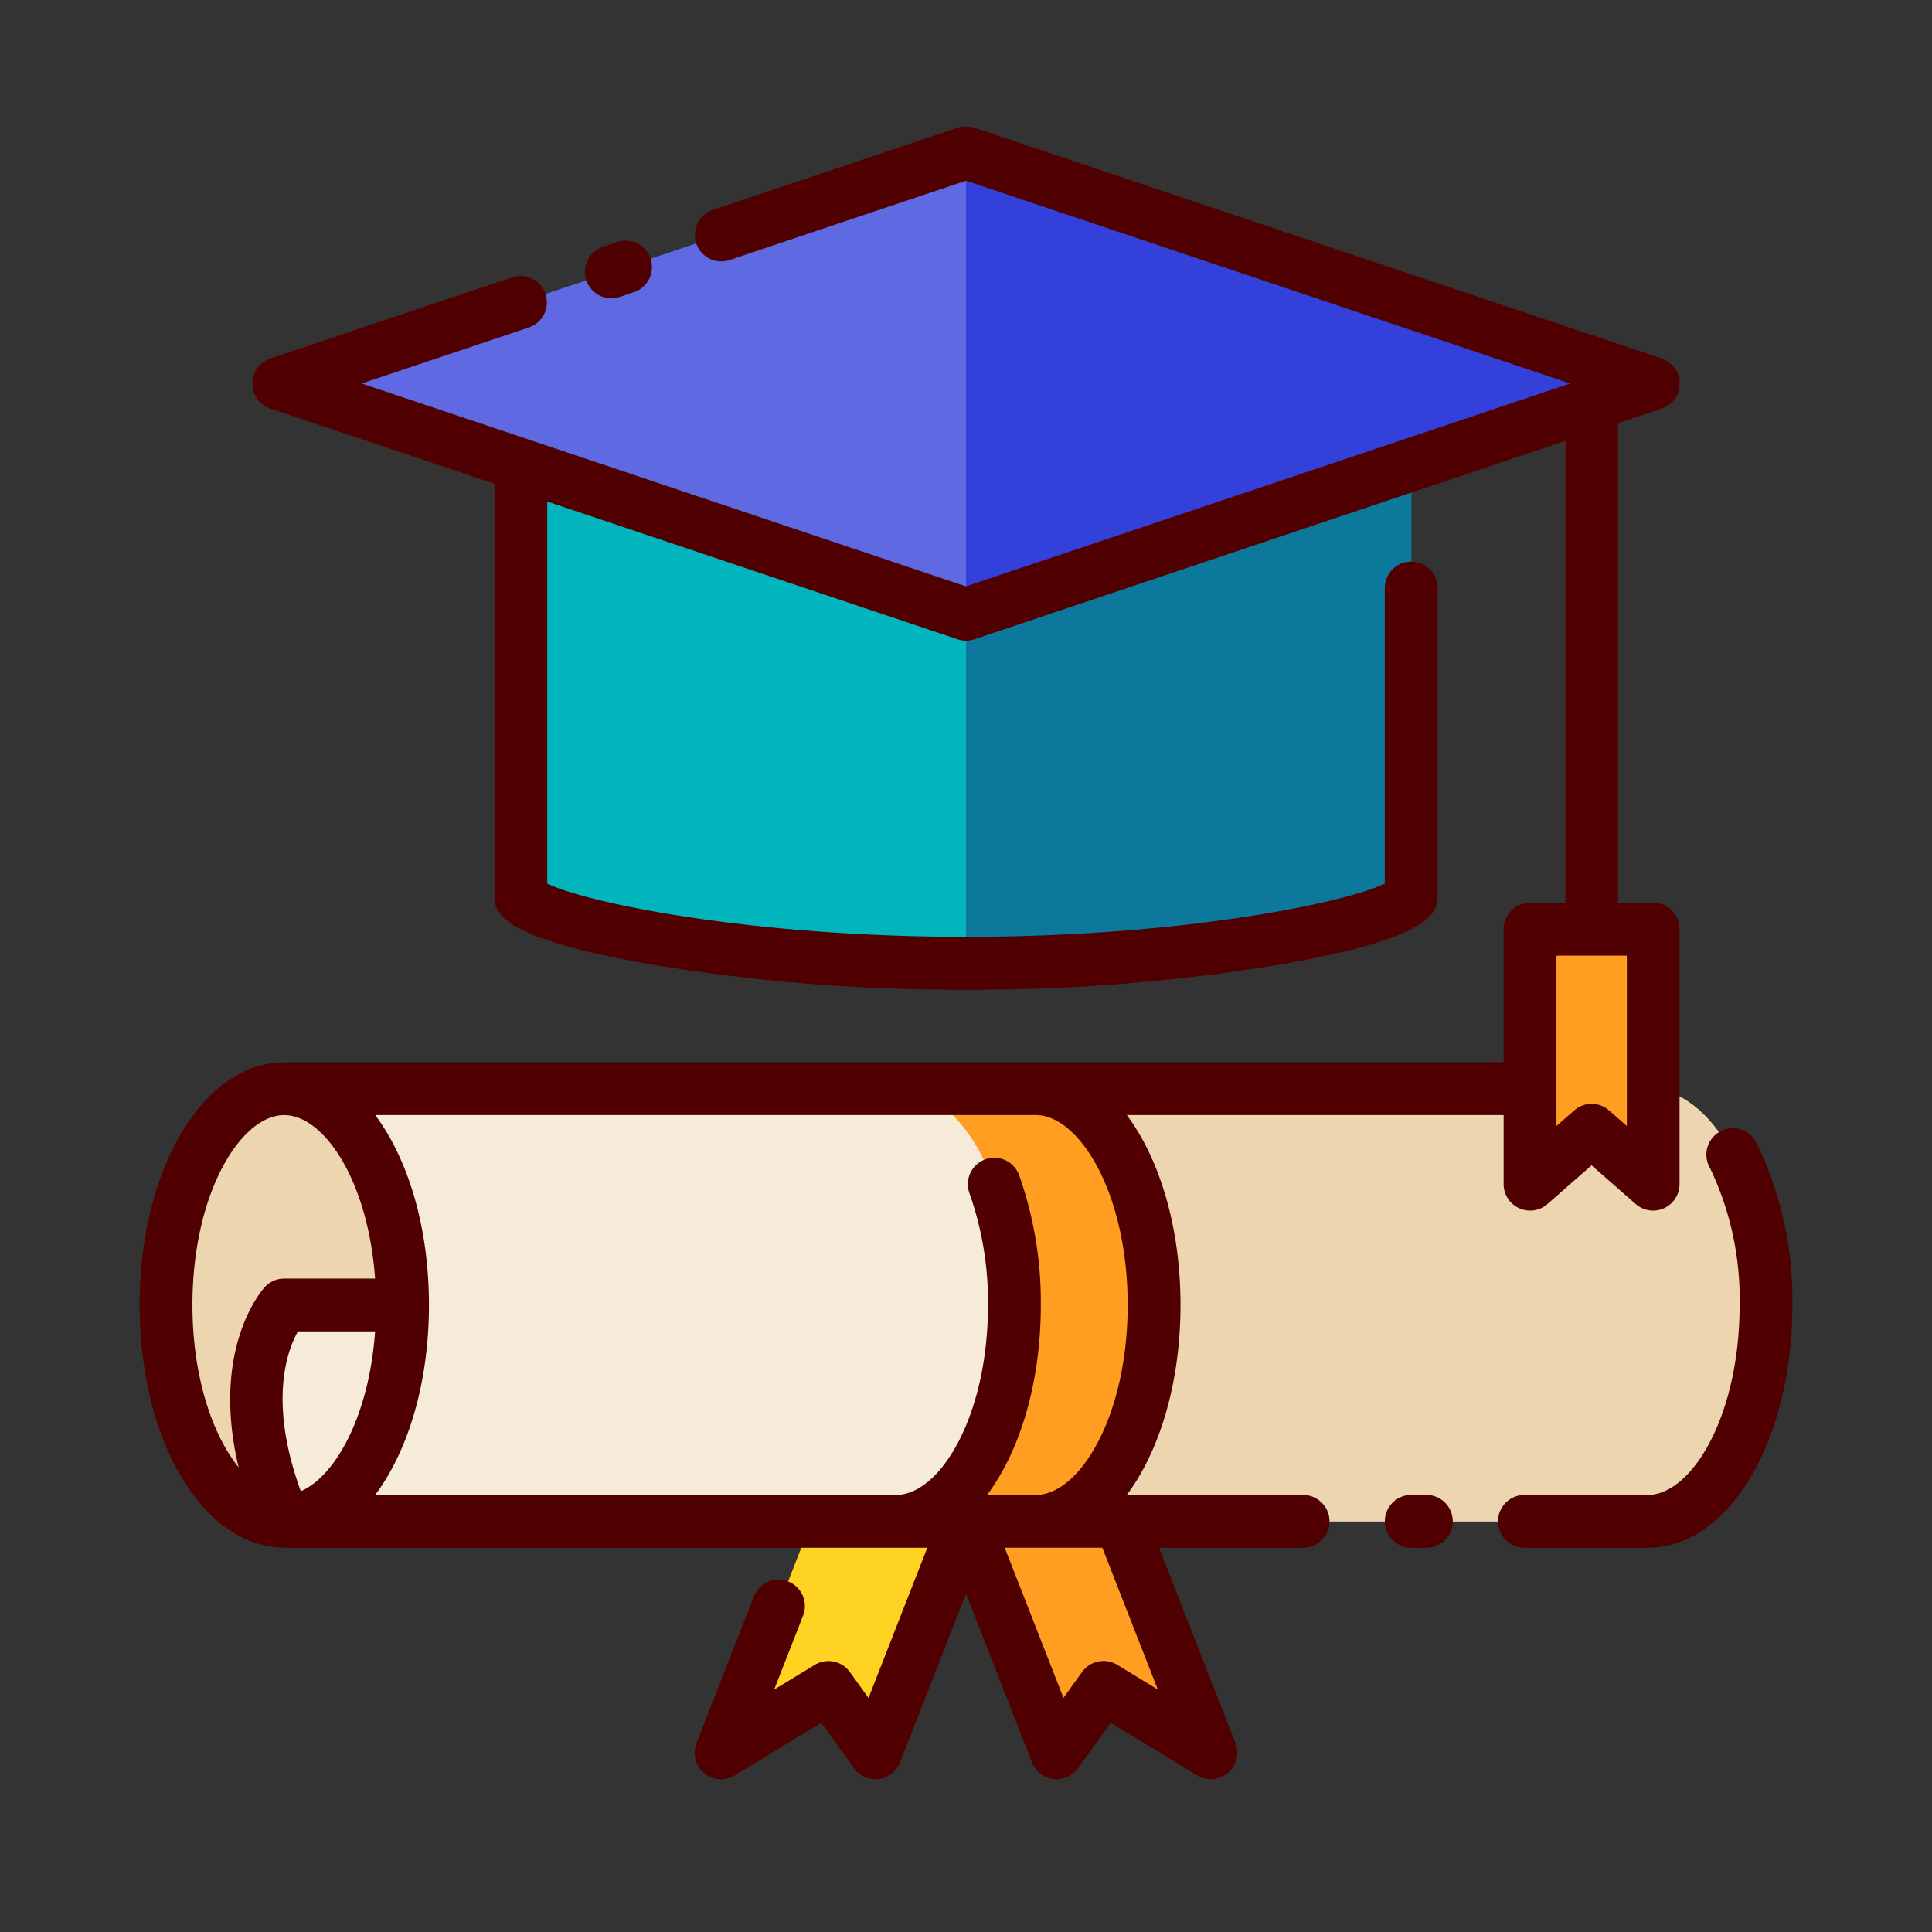 <svg id="Layer_1" height="512" viewBox="0 0 128 128" width="512" xmlns="http://www.w3.org/2000/svg" data-name="Layer 1"><rect x="0" y="0" width="128" height="128" fill="#333333" stroke="none"/><path d="m109.167 72.125h-90.334v28.667h90.333c4.326 0 7.833-6.417 7.833-14.333s-3.506-14.334-7.832-14.334z" fill="#f6ebd8"/><path d="m26.67 86.458c0 7.92-3.51 14.33-7.84 14.33s-7.83-6.41-7.83-14.33 3.51-14.33 7.83-14.33 7.84 6.41 7.84 14.33z" fill="#ecd5af"/><path d="m26.67 86.458c0 7.92-3.51 14.33-7.84 14.33-4.16-9.83 0-14.33 0-14.33z" fill="#f6ebd8"/><path d="m109.167 72.125h-45.167l9.667 14.333-9.667 14.334h45.167c4.326 0 7.833-6.417 7.833-14.333s-3.507-14.334-7.833-14.334z" fill="#ecd5af"/><path d="m34.5 25.41v33.826c0 1.582 13.205 4.582 29.5 4.582s29.5-3 29.5-4.582v-33.826z" fill="#00b5bc"/><path d="m64 63.818c16.29 0 29.5-3 29.5-4.582v-33.826h-29.5z" fill="#0b789c"/><path d="m68.628 72.125h-9.256c4.326 0 7.833 6.417 7.833 14.333s-3.507 14.333-7.833 14.333h9.255c4.326 0 7.833-6.417 7.833-14.333s-3.506-14.333-7.832-14.333z" fill="#ff9e21"/><path d="m58 116.125-3.113-4.326-7.113 4.326 6-15.337h10.226z" fill="#ffd322"/><path d="m70 116.125 3.113-4.326 7.113 4.326-6-15.337h-10.226z" fill="#ff9e21"/><path d="m64 10.125-45.532 15.285 45.532 15.284 45.532-15.284z" fill="#5f69e2"/><path d="m105.451 25.029a1.75 1.75 0 0 0 -1.75 1.75v34.784a1.75 1.75 0 0 0 3.5 0v-34.784a1.75 1.75 0 0 0 -1.75-1.75z" fill="#724435"/><path d="m109.532 25.41-45.532-15.285v30.569z" fill="#3440da"/><path d="m109.532 78.458-4.081-3.579-4.081 3.579v-16.895h8.162z" fill="#ff9e21"/><g fill="#500000"><path d="m116.389 75.761a1.75 1.75 0 1 0 -3.1 1.617 20.074 20.074 0 0 1 1.965 9.08c0 7.416-3.206 12.584-6.083 12.584h-8.171a1.75 1.75 0 0 0 0 3.5h8.167c5.374 0 9.583-7.064 9.583-16.084a23.6 23.6 0 0 0 -2.361-10.697z"/><path d="m94.5 99.042h-1a1.75 1.75 0 1 0 0 3.5h1a1.75 1.75 0 1 0 0-3.5z"/><path d="m86.334 99.042h-11.68c2.18-2.924 3.557-7.431 3.557-12.584s-1.377-9.658-3.557-12.583h24.966v4.583a1.75 1.75 0 0 0 2.9 1.315l2.927-2.566 2.927 2.566a1.75 1.75 0 0 0 2.9-1.315v-16.9a1.75 1.75 0 0 0 -1.75-1.75h-2.324v-31.77l2.888-.969a1.75 1.75 0 0 0 0-3.318l-45.531-15.285a1.754 1.754 0 0 0 -1.114 0l-16.213 5.442a1.75 1.75 0 1 0 1.114 3.318l15.656-5.255 40.033 13.438-40.033 13.44-40.033-13.44 11.094-3.724a1.75 1.75 0 0 0 -1.113-3.318l-16.036 5.383a1.75 1.75 0 0 0 0 3.318l14.844 4.983v27.185c0 1.121 0 2.816 10.083 4.607a123.887 123.887 0 0 0 21.161 1.725 123.887 123.887 0 0 0 21.162-1.725c10.083-1.791 10.083-3.486 10.083-4.607v-20.278a1.75 1.75 0 1 0 -3.5 0v19.578c-2.4 1.211-13.192 3.532-27.745 3.532s-25.347-2.321-27.745-3.532v-25.31l27.188 9.127a1.754 1.754 0 0 0 1.114 0l39.143-13.14v30.6h-2.33a1.75 1.75 0 0 0 -1.75 1.75v8.813h-80.786c-.049 0-.095.01-.142.014-5.3.122-9.441 7.131-9.441 16.069 0 8.908 4.109 15.9 9.389 16.064a1.74 1.74 0 0 0 .195.02h42.6l-3.893 9.95-1.235-1.716a1.751 1.751 0 0 0 -2.33-.473l-2.687 1.634 1.915-4.895a1.75 1.75 0 0 0 -3.26-1.275l-3.8 9.72a1.75 1.75 0 0 0 2.539 2.133l5.729-3.484 2.167 3.012a1.75 1.75 0 0 0 1.42.728 1.842 1.842 0 0 0 .219-.014 1.751 1.751 0 0 0 1.411-1.1l4.37-11.171 4.37 11.171a1.751 1.751 0 0 0 1.411 1.1 1.842 1.842 0 0 0 .219.014 1.75 1.75 0 0 0 1.42-.728l2.167-3.012 5.729 3.484a1.75 1.75 0 0 0 2.539-2.133l-5.064-12.945h9.542a1.75 1.75 0 1 0 0-3.5zm16.786-35.729h4.662v11.287l-1.177-1.032a1.748 1.748 0 0 0 -2.308 0l-1.177 1.032zm-28.409 23.145c0 7.416-3.206 12.584-6.083 12.584h-3.228c2.18-2.924 3.557-7.431 3.557-12.584a25.183 25.183 0 0 0 -1.446-8.62 1.75 1.75 0 0 0 -3.283 1.213 21.657 21.657 0 0 1 1.229 7.407c0 7.416-3.206 12.584-6.083 12.584h-34.516c2.183-2.923 3.562-7.431 3.562-12.584s-1.379-9.66-3.561-12.583h43.768c2.873 0 6.084 5.168 6.084 12.583zm-54.971 1.75h5.112c-.394 5.575-2.618 9.593-4.924 10.589-2.162-5.945-.896-9.334-.188-10.589zm-6.99-1.75c0-7.414 3.2-12.58 6.08-12.58 2.647 0 5.565 4.369 6.021 10.83h-6.021a1.751 1.751 0 0 0 -1.285.563c-.172.186-3.614 4.073-1.734 11.944-1.722-2.128-3.061-5.968-3.061-10.757zm63.958 25.479-2.686-1.637a1.75 1.75 0 0 0 -2.33.473l-1.235 1.716-3.893-9.95h6.467z"/><path d="m40.5 19.763a1.762 1.762 0 0 0 .557-.091l.963-.323a1.75 1.75 0 0 0 -1.11-3.319l-.963.323a1.75 1.75 0 0 0 .557 3.409z"/></g></svg>